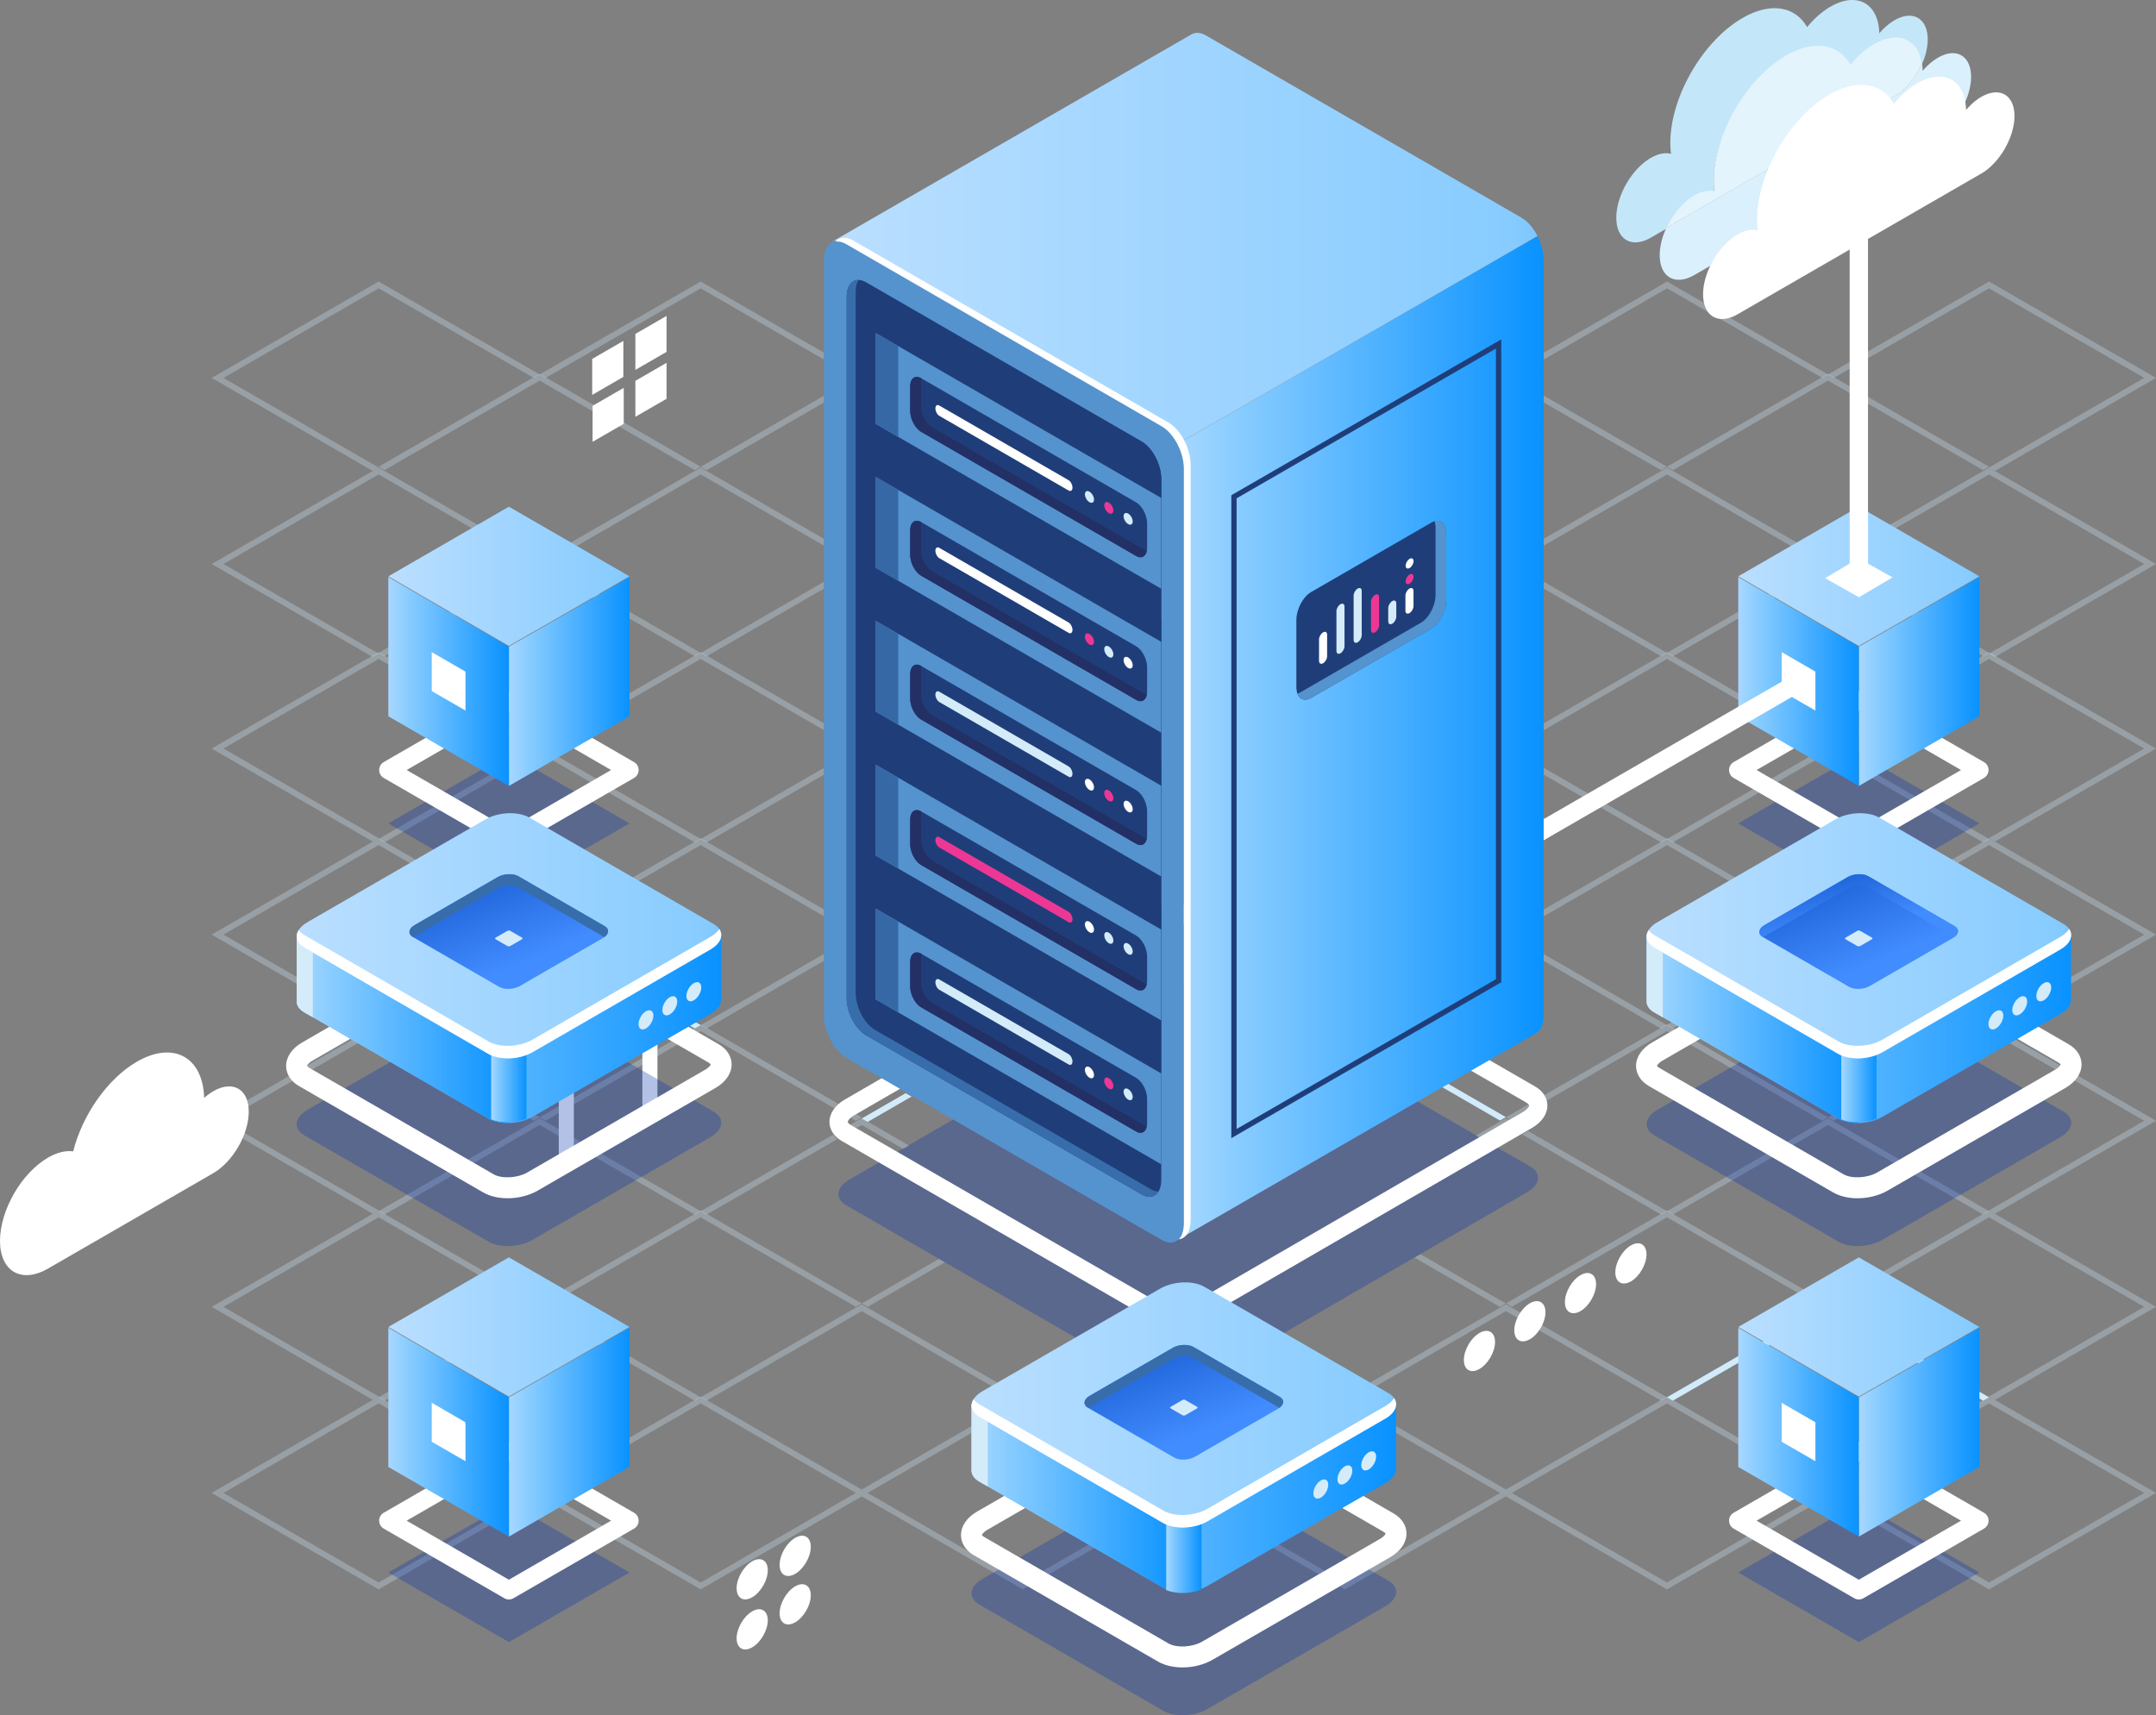 <svg width="465" height="370" fill="none" xmlns="http://www.w3.org/2000/svg"><rect width="100%" height="100%" fill="#808080" stroke="none"/><path opacity=".3" d="m430.265 101.584-1.14-.658-.136-.079-22.449-12.965 22.449 12.965 33.461-19.325-33.461-19.326-33.461 19.325-1.274-.737 34.735-20.06.318.184L465 81.522l-34.735 20.062Zm-2.55 0-11.012-6.36 11.012 6.36Z" fill="#D1EBFA"/><path opacity=".3" d="m360.824 101.584 16.73-9.663-16.729 9.663h-.001Zm-2.55 0-18.81-10.865 18.811 10.865h-.001Zm1.276-.737-16.731-9.663 16.731 9.663 20.29-11.72-20.29 11.72Zm33.459-19.325L359.55 62.196l-26.586 15.356v-1.473l26.586-15.355 34.735 20.06-1.276.738Z" fill="#D1EBFA"/><path opacity=".3" d="m395.53 121.489 23.109-13.347-23.107 13.347h-.002Zm-1.273-.737-33.463-19.325-1.18-.683-.094-.054 20.291-11.72 13.169-7.606 1.276-.737 1.274.737 11.012 6.361 22.449 12.966-1.274.737-11.013-6.36L394.256 82.1l-16.731 9.662-16.731 9.664 33.463 19.325 12.03-6.948-12.03 6.948Zm36.009-19.324-.956-.553-.183-.106 1.139.659Z" fill="#D1EBFA"/><path opacity=".3" d="m430.266 141.728-1.275-.736-33.464-19.325-1.131-.654-.142-.083 12.031-6.948 21.429-12.376 1.274-.737.136.078.183.106.957.553L465 121.668l-34.734 20.06Zm-34.739-20.061 33.464 19.325 33.459-19.324-33.462-19.327-10.351 5.979-23.11 13.347Z" fill="#D1EBFA"/><path d="M301.308 68.544h-.001l1.276-.736-1.275.736Z" fill="#D1EBFA"/><path opacity=".3" d="m332.964 117.533 9.855-5.691-9.855 5.691Zm0-1.472 5.02-2.899-5.02 2.899Zm27.86-14.619-.957-.552-.224-.13 1.181.682Zm-2.549 0-18.811-10.865-6.5-3.754V85.35l9.855 5.692 16.731 9.663-1.276.737M360.825 141.729l14.649-8.46-14.648 8.462-.001-.002Zm-1.274-.735-26.587-15.356 26.587 15.356 21.997-12.706-21.997 12.706Zm36.008-19.326-.956-.553-.175-.101 1.131.654Zm-2.548 0-33.461-19.327-16.731 9.664-9.855 5.692v-1.473l5.02-2.899 20.29-11.72 1.276-.736.093.054.224.13.957.552 33.462 19.326-1.275.736" fill="#D1EBFA"/><path opacity=".3" d="m395.531 161.633 9.622-5.557-9.622 5.557Zm-1.275-.736-33.462-19.325v-.001l-1.116-.645-.158-.091 21.998-12.706 11.462-6.621 1.276-.736.141.083.175.102.957.552 33.462 19.326-1.275.736-33.46-19.326-18.812 10.866-14.65 8.46 33.463 19.326 16.729-9.663-16.729 9.663" fill="#D1EBFA"/><path opacity=".3" d="m430.265 181.537-1.074-.621-.202-.116-33.461-19.325-1.116-.645-.158-.091 16.73-9.664 16.73-9.663 1.275-.736 1.276.736L465 161.476l-34.735 20.061Zm-34.737-20.062 33.461 19.325 33.461-19.324-33.461-19.327-23.839 13.768-9.622 5.558Z" fill="#D1EBFA"/><path d="M266.575 88.785h-.001l1.275-.736-1.274.736Z" fill="#D1EBFA"/><path opacity=".3" d="m332.964 157.68 4.589-2.651-4.589 2.651Zm0-1.473v-.001l10.663-6.159-10.663 6.16Zm27.861-14.62-.957-.552-.16-.094 1.117.645v.001Zm-2.548-.001-25.313-14.618v-1.473l26.587 15.355-1.276.736" fill="#D1EBFA"/><path opacity=".3" d="m360.826 181.537 16.731-9.662-16.73 9.662h-.001Zm-1.274-.736v-.001l-26.588-15.355 26.588 15.355 18.812-10.864-18.812 10.865Zm36.009-19.326-.956-.552-.16-.093 1.116.645Zm-2.549 0-33.461-19.326-21.998 12.706-4.589 2.65v-1.472l10.663-6.16 14.648-8.461 1.276-.736.157.091.16.093.957.553 33.461 19.326-1.274.736Z" fill="#D1EBFA"/><path opacity=".3" d="m395.531 201.778 20.291-11.72-20.291 11.72Zm-1.276-.736-33.461-19.326-1.073-.621-.201-.115 18.812-10.866 14.648-8.461 1.275-.736.158.091.16.094.957.551 33.461 19.327-1.274.736-33.462-19.326-16.73 9.663-16.731 9.663 33.463 19.325 16.729-9.662-16.729 9.662-.002.001Zm36.011-19.326-.956-.552-.118-.069 1.074.621Z" fill="#D1EBFA"/><path opacity=".3" d="m430.265 221.683-1.111-.641-.165-.096-33.461-19.325-1.06-.613-.214-.124 16.73-9.662 16.73-9.664 1.274-.737.202.116.117.07.957.551L465 201.621l-34.735 20.062Zm-34.737-20.062 33.461 19.325 33.461-19.325-33.462-19.326-13.169 7.606-20.291 11.72ZM152.394 101.583l21.429-12.376-21.429 12.376Zm-1.275-.737-33.461-19.325-1.159-.67-.115-.067 34.735-20.06.318.184 26.273 15.174v1.472l-26.591-15.358-33.461 19.325 33.462 19.325 10.351-5.978-10.351 5.978" fill="#D1EBFA"/><path opacity=".3" d="m177.708 117.54-4.142-2.392 4.142 2.391v.001Zm0-1.472-14.304-8.264 14.304 8.262v.002Zm-25.316-14.623-1.274-.737 10.351-5.979 16.239-9.379v1.473l-3.887 2.245-21.429 12.377ZM332.964 197.825l14.557-8.407-14.557 8.407Zm0-1.473 6.704-3.871-6.704 3.871Zm27.862-14.62-.956-.551-.118-.069 1.074.62Zm-2.548 0-25.314-14.619v-1.473l26.588 15.357-1.275.735" fill="#D1EBFA"/><path opacity=".3" d="m360.827 221.683 18.636-10.763-18.635 10.763h-.001Zm-2.549 0-16.731-9.663 16.732 9.663h-.001Zm1.275-.737-11.012-6.361 11.012 6.361 11.462-6.62-11.462 6.62Zm36.009-19.325-.956-.553-.104-.06 1.06.613Zm-2.549 0-33.461-19.326-12.031 6.948-14.557 8.407v-1.472l6.704-3.872 18.609-10.748 1.275-.737v.001l.2.115.118.07.956.551 33.461 19.327-1.274.736Z" fill="#D1EBFA"/><path opacity=".3" d="m395.531 241.924 14.649-8.461-14.649 8.461Zm-1.274-.737-33.463-19.325-1.189-.688-.085-.049 11.462-6.62 21.998-12.706 1.276-.737.214.125.103.06.957.552 33.461 19.326-1.274.737-33.461-19.326-14.826 8.563-18.636 10.763 33.463 19.325 16.729-9.663-16.729 9.663Zm36.009-19.325-.956-.553-.155-.089 1.111.642Z" fill="#D1EBFA"/><path opacity=".3" d="m430.265 261.828-1.16-.67-.116-.067-33.461-19.325-1.159-.67-.115-.067 16.73-9.664 16.73-9.662 1.274-.737.165.096.154.088.957.553L465 241.766l-34.735 20.062Zm-34.737-20.062 33.461 19.325 33.461-19.325-33.462-19.327-18.81 10.865-14.65 8.462ZM82.936 101.584l16.73-9.663-16.729 9.663h-.001Zm-2.549 0L45.652 81.522l36.01-20.799.318.185 34.418 19.877-1.275.737-33.461-19.326L48.2 81.522l33.46 19.325 16.731-9.662-16.73 9.662-1.275.737Zm37.284-20.062-.956-.553-.203-.117 1.159.67Z" fill="#D1EBFA"/><path opacity=".3" d="m117.66 121.489 16.731-9.663-16.731 9.663Zm-1.274-.737-34.418-19.878-.318-.184 16.73-9.662 16.73-9.664 1.275-.737.115.067.203.117.956.553 33.461 19.326-1.274.737-33.461-19.326-16.73 9.662-16.73 9.664 33.461 19.325 16.73-9.663-16.73 9.663ZM152.394 141.731v-.002l21.376-12.345-21.376 12.347Zm-1.275-.737-33.461-19.326-1.159-.67-.115-.067 16.729-9.663 16.731-9.663 1.275-.736 1.274.736 11.012 6.36 14.304 8.263v1.472l-4.141-2.392-22.449-12.967-16.731 9.664-16.73 9.663 33.461 19.326 18.611-10.748-18.61 10.748" fill="#D1EBFA"/><path opacity=".3" d="m177.708 157.684-9.859-5.695 9.859 5.695Zm0-1.473-2.866-1.655 2.866 1.655Zm-25.315-14.622-1.275-.736 18.611-10.748 7.979-4.61v1.473l-3.939 2.275-21.376 12.346ZM324.778 241.204l-12.469-7.2 12.469 7.2 4.843-2.797-4.842 2.797h-.001Zm8.782-3.599 4.577-2.643-4.577 2.643Zm-.509-1.178h-.001l14.836-8.569-14.835 8.569Zm27.736-14.547-.957-.553-.232-.135 1.189.688Zm-2.548 0-16.732-9.664-8.583-4.958v-1.473l15.577 8.997 11.012 6.361-1.276.737" fill="#D1EBFA"/><path opacity=".3" d="m360.797 261.828 16.731-9.662-16.73 9.662h-.001Zm-2.549 0-20.872-12.056 20.873 12.056h-.001Zm1.275-.737-11.012-6.361 11.012 6.361 20.291-11.719-20.291 11.719Zm36.009-19.325-.957-.553-.202-.117 1.159.67Zm-2.549 0-33.461-19.327-21.376 12.346-4.577 2.643a4.361 4.361 0 0 0-.509-1.178l14.835-8.568 10.351-5.979 1.276-.737.085.05.232.134.957.553 33.462 19.326-1.275.737Zm-67.37-.261-.826-.477 4.843-2.797c.083.101.123.188.123.254 0 .251-.359.833-1.348 1.404l-2.792 1.616Z" fill="#D1EBFA"/><path opacity=".3" d="m395.531 282.068 14.825-8.562-14.825 8.563v-.001Zm-1.275-.736-33.462-19.325-1.19-.688-.084-.049 20.291-11.719 13.169-7.607 1.276-.737.115.067.201.118.958.552 33.461 19.326-1.275.736-33.46-19.326-16.731 9.665-16.731 9.662 33.463 19.325 22.065-12.744-22.065 12.744h-.001Zm36.01-19.325-.956-.553-.204-.117 1.16.67Z" fill="#D1EBFA"/><path opacity=".3" d="m430.265 301.972-1.025-.592-.251-.144-33.461-19.325v-.002l-1.099-.634-.175-.101 22.066-12.745 11.394-6.582 1.274-.736.115.067.204.117.957.553L465 281.909l-34.735 20.063Zm-34.737-20.063 33.461 19.327 33.461-19.327-33.462-19.325-18.634 10.763-14.826 8.562ZM82.936 141.729l18.812-10.864-18.81 10.866-.002-.002Zm-2.548 0L45.65 121.668l34.735-20.063 1.275-.736.317.184 34.419 19.878-1.275.737-33.461-19.327-33.46 19.327 33.46 19.326 22.068-12.745-22.067 12.745-1.274.735Zm37.283-20.061-.956-.553-.203-.117 1.159.67Z" fill="#D1EBFA"/><path opacity=".3" d="m117.66 161.633 11.395-6.581-11.395 6.581Zm-1.274-.736-34.418-19.878-.318-.184 22.067-12.745 11.393-6.581 1.275-.737.115.067.203.118.956.552 33.461 19.326-1.274.736-33.461-19.326-14.649 8.461-18.812 10.865 33.462 19.326 14.65-8.461-14.65 8.461Z" fill="#D1EBFA"/><path opacity=".3" d="m152.394 181.537 12.031-6.948-12.031 6.948Zm-1.275-.736-33.461-19.325v-.001l-1.117-.645-.157-.091 14.649-8.461 18.811-10.866 1.274-.736 1.275.736v.001l22.449 12.966 2.866 1.656v1.473l-9.859-5.696-16.731-9.663-22.066 12.745-11.394 6.581 33.462 19.326 18.439-10.65-18.439 10.65M177.706 196.353l-25.314-14.621-1.074-.619-.2-.116 18.438-10.651 8.15-4.706v1.473l-13.283 7.671-12.031 6.948 25.314 14.621Z" fill="#D1EBFA"/><path d="m323.514 241.723-12.47-7.202 1.276-.735 12.468 7.2-1.274.737Z" fill="#D1EBFA"/><path opacity=".3" d="m326.062 282.068 16.73-9.662-16.73 9.663v-.001Zm-1.275-.736-18.421-10.639 18.421 10.639 13.719-7.923-13.719 7.923Zm36.009-19.324-.956-.553-.234-.134 1.19.687Zm-2.548 0-20.873-12.056-9.085-5.248 1.274-.738 18.946 10.944 11.012 6.361-1.275.736.001.001Zm-39.193-16.525-.835-.483 5.292-3.056 1.274-.737.826.478-6.557 3.798Z" fill="#D1EBFA"/><path opacity=".3" d="m360.798 301.971 18.439-10.649-18.439 10.649Zm-1.275-.736-33.462-19.326.001-.001-1.16-.669-.115-.067 13.719-7.923 19.74-11.401v-.001l1.276-.736.084.05.233.134.957.553 33.461 19.326-1.274.735-33.461-19.325-16.731 9.662-16.729 9.662 33.461 19.327 12.084-6.979-12.084 6.979Zm36.009-19.324-.956-.553-.143-.083 1.099.634" fill="#D1EBFA"/><path d="m395.53 322.213 13.17-7.605-13.17 7.605Zm-2.549 0-11.012-6.361 11.012 6.361Zm1.276-.736-22.45-12.967 22.45 12.966 16.729-9.662-16.729 9.663Zm36.009-19.326-.956-.552-.068-.04 1.024.592Zm-2.549 0-33.461-19.326-15.022 8.675-18.44 10.65-1.274-.736 12.084-6.98 21.376-12.346 1.276-.736.174.102.143.083.957.552 33.461 19.326-1.274.736Z" fill="#D1EBFA"/><path opacity=".3" d="m428.989 342.854-.317-.185-34.418-19.878 1.273-.737-1.273-.735 16.729-9.664 16.731-9.663 1.274-.736.251.144.068.04.957.552L465 322.054l-36.011 20.8Zm-33.462-20.8 33.462 19.326 33.461-19.326-33.462-19.325-20.29 11.72-13.171 7.605ZM82.936 181.537l16.73-9.662-16.729 9.662h-.001Zm-2.55 0-34.735-20.064 34.735-20.061 1.275-.736.317.184 34.419 19.879-1.275.736-33.461-19.326-33.46 19.324 33.46 19.328 16.731-9.663-16.73 9.663-1.276.736Zm37.285-20.061-.956-.553-.16-.093 1.116.645" fill="#D1EBFA"/><path opacity=".3" d="m117.66 201.778 16.731-9.663-16.731 9.663Zm-1.275-.736-34.417-19.878-.318-.184 16.73-9.664 16.73-9.663 1.275-.736.158.091.16.094.956.552 33.461 19.326-1.274.736-33.461-19.326-16.73 9.663-16.73 9.663 33.461 19.325 16.73-9.662-16.73 9.663v-.001l-.001.001Zm36.011-19.326-.957-.552-.117-.068 1.074.62Z" fill="#D1EBFA"/><path opacity=".3" d="m152.394 221.682 21.998-12.706-21.998 12.706Zm-1.274-.737h-.001l-33.461-19.325-1.076-.622-.198-.114 16.729-9.664 16.731-9.663 1.275-.736.2.116.118.068.956.552 25.314 14.621v1.472l-26.588-15.356-16.731 9.662-16.73 9.664 33.461 19.325 14.825-8.562-14.824 8.562ZM187.128 241.941l9.481-5.476-9.481 5.476Zm-1.275-.737-1.198-.692 1.198.692 9.481-5.475h.001l-9.482 5.475Zm-5.002-2.888-28.459-16.437-1.16-.671-.114-.066 14.824-8.563 11.762-6.794v1.473l-3.315 1.915-21.997 12.706 28.461 16.437h-.002Z" fill="#D1EBFA"/><path d="m187.127 242.022-1.276-.737 9.483-5.475 1.274.735-9.481 5.477Z" fill="#D1EBFA"/><path opacity=".3" d="m291.326 301.995 16.731-9.662-16.731 9.662Zm-1.275-.736-18.377-10.614 18.377 10.614 16.73-9.663-16.729 9.663h-.001Zm36.009-19.325-.955-.553-.204-.117 1.16.669-.001.001Zm-2.548-.001-18.421-10.639 1.273-.737 18.422 10.64-1.274.736ZM324.788 322.95v-.001.001Zm1.275-.737 16.73-9.662-16.73 9.662Zm-1.275-.736-33.461-19.326-1.16-.669-.114-.067 16.729-9.663 16.731-9.664 1.274-.736.115.067.204.118.955.552 33.462 19.326-1.275.736-33.461-19.326-16.73 9.663-16.73 9.663 33.461 19.326 20.292-11.72-20.292 11.72Z" fill="#D1EBFA"/><path opacity=".3" d="m359.523 342.854-.319-.185-34.417-19.878v-.001l1.275-.736-1.275-.735 20.291-11.72 13.168-7.607 1.276-.736 1.275.736 11.011 6.361 22.45 12.967 1.273.736-1.273.737h-.001l-34.734 20.061Zm-33.461-20.8 33.461 19.326 33.46-19.324-11.012-6.361-22.449-12.966-16.731 9.663-16.729 9.662ZM82.936 221.682l23.838-13.768-23.837 13.768h-.001Zm-2.55 0-34.735-20.064 34.734-20.061 1.276-.736.317.184 34.418 19.879-1.274.736-33.461-19.326-33.46 19.324 33.46 19.327 11.395-6.581-11.394 6.581-1.276.737Zm37.285-20.062-.956-.552-.12-.07 1.076.622Z" fill="#D1EBFA"/><path d="m117.66 241.924 16.731-9.663-16.731 9.663Zm-1.274-.737-34.418-19.878-.318-.184 11.394-6.581 22.066-12.745 1.275-.737v.001l.198.114.12.071.956.551 33.461 19.326-1.274.737-33.461-19.326-9.623 5.557-23.838 13.769 33.462 19.325 13.169-7.605-13.169 7.605Zm36.01-19.325-.957-.553-.204-.117 1.161.67Z" fill="#D1EBFA"/><path opacity=".3" d="m152.394 261.828 16.731-9.663-16.731 9.663Zm-1.275-.737-33.461-19.325-1.159-.67-.115-.067 13.169-7.606 20.291-11.72 1.274-.737h.001l.114.067.204.117.956.553 28.46 16.438a6.756 6.756 0 0 0-.905.949l-28.83-16.65-16.73 9.662-16.73 9.664 33.461 19.325 13.169-7.605-13.168 7.605h-.001Zm33.461-19.325-1.125-.65c.19-.162.427-.331.72-.501l.481-.278 1.198.692-1.274.737ZM187.128 282.068l11.462-6.62-11.462 6.621v-.001Zm-2.551 0-14.824-8.562 14.826 8.562h-.002Zm1.276-.736-22.066-12.744 22.066 12.744 16.646-9.615-16.646 9.615Zm-33.46-19.325-1.275-.737 13.169-7.606 15.442-8.919c.251.341.554.66.905.95l-11.511 6.648-16.73 9.664Zm42.481-14.116-9.021-5.211-1.353.782-1.012-.585a2.547 2.547 0 0 1-.248-.16l1.339-.773 1.274-.737 1.275.737 9.019 5.21-1.273.737Z" fill="#D1EBFA"/><path opacity=".3" d="m221.863 301.982 15.02-8.675-15.02 8.675Zm-1.275-.735-33.462-19.326.001-.001-1.134-.654-.142-.082 16.647-9.615 1.274.737-5.183 2.994-11.462 6.62 33.461 19.327 16.646-9.614-16.646 9.614Z" fill="#D1EBFA"/><path d="M255.321 322.948v-.001.001Zm1.275-.737 18.811-10.864-18.811 10.864Zm-2.55 0-22.449-12.966 22.449 12.966Zm1.275-.736-12.589-7.271 12.589 7.271 16.73-9.663-16.73 9.663Zm36.01-19.326-.957-.552-.203-.117 1.16.669Zm-2.55 0-18.375-10.614 1.273-.737 18.376 10.615-1.274.736Zm-66.921-.002-1.275-.735 16.647-9.614 1.274.736-1.626.938-15.021 8.675" fill="#D1EBFA"/><path opacity=".3" d="m290.054 342.854-.318-.185-34.417-19.878v-.001l1.274-.736-1.274-.735 16.729-9.664 16.731-9.663 1.274-.736h.001l.114.067.204.117.956.552 33.461 19.327 1.276.735-1.276.736v.001l-34.735 20.063Zm-33.461-20.8 33.461 19.326 33.461-19.326-33.462-19.325-14.648 8.461-18.812 10.864ZM82.937 261.827l12.084-6.978-12.084 6.978Zm-2.55-.001-34.736-20.061 34.734-20.062 1.276-.737.317.184 34.419 19.879-1.275.737-33.461-19.326-33.46 19.325 33.46 19.325 21.376-12.345-21.375 12.345-1.275.736Zm37.284-20.06-.956-.553-.203-.117 1.159.67ZM117.66 282.068l11.463-6.62-11.463 6.621v-.001Zm-2.549 0-16.73-9.663 16.73 9.663Zm1.275-.736-16.73-9.663 16.73 9.663 21.998-12.705-21.998 12.705Zm33.46-19.325-33.461-19.327-21.376 12.348-12.085 6.978-1.274-.737 21.375-12.345 12.085-6.98 1.275-.737.115.067.203.118.956.552 33.461 19.326-1.274.736" fill="#D1EBFA"/><path opacity=".3" d="m152.394 301.972 16.73-9.662-16.73 9.662Zm-1.275-.736-33.461-19.325v-.002l-1.14-.657-.134-.078 21.997-12.706 11.463-6.621 1.274-.736 1.275.737 11.394 6.581 22.066 12.745-1.274.735-14.826-8.562-18.635-10.763-21.998 12.705-11.462 6.62 33.461 19.327 16.73-9.663-16.729 9.663h-.001Zm36.008-19.325-.955-.553-.178-.103 1.134.654M184.579 322.213l-13.17-7.605 13.17 7.605Zm2.549 0 13.169-7.605-13.169 7.605Zm-1.275-.736-16.73-9.663 16.73 9.662 16.73-9.662-16.73 9.663Zm33.461-19.326-33.462-19.326-16.73 9.663-16.729 9.663-1.275-.736 16.73-9.664 16.728-9.663h.001l1.275-.736.141.082.177.103.956.552 33.462 19.326-1.275.736" fill="#D1EBFA"/><path opacity=".3" d="m220.588 342.854-.318-.184-34.419-19.879 1.276-.737-1.276-.735 16.731-9.664 16.729-9.663 1.276-.736 1.275.736 20.872 12.056 12.589 7.272 1.274.736-1.274.735-.001.002-34.734 20.061Zm-33.461-20.8 33.461 19.326 33.46-19.324-22.449-12.966-11.012-6.361-20.291 11.72-13.169 7.605ZM82.936 301.972l23.108-13.346-23.107 13.346h-.001Zm-2.548 0L45.65 281.909l34.735-20.062 1.275-.736 1.275.737 16.73 9.663 16.73 9.664-1.274.736-16.73-9.664-16.731-9.663-33.46 19.325 33.46 19.327 12.031-6.948-12.03 6.948-1.274.736Zm37.283-20.06-.956-.553-.183-.106 1.139.658" fill="#D1EBFA"/><path opacity=".3" d="M116.386 322.949h-.001.001Zm1.274-.737 21.431-12.376-21.431 12.376Zm-1.274-.736-34.418-19.878-.318-.184 12.03-6.948 21.43-12.378 1.275-.736.135.079.183.106.956.552 33.461 19.326-1.274.736-33.461-19.326-10.352 5.979-23.109 13.346 33.462 19.326 10.352-5.978-10.352 5.978Z" fill="#D1EBFA"/><path opacity=".3" d="m151.118 342.854-34.734-20.064 1.274-.737-1.274-.735 10.351-5.979 23.109-13.347 1.274-.736 1.275.736 16.731 9.663 16.729 9.664 1.275.735-1.275.737-34.735 20.063Zm-33.46-20.801 33.46 19.327 33.461-19.326-13.169-7.605-20.292-11.72-12.03 6.948-21.43 12.376Z" fill="#D1EBFA"/><path opacity=".3" d="m81.662 342.854-.318-.185-35.693-20.615 34.735-20.062 1.275-.736.317.184 34.419 19.879 1.274.735-1.274.737h-.001l-34.734 20.063Zm-.001-40.125L48.2 322.054l33.46 19.326 33.461-19.326-33.461-19.325Z" fill="#D1EBFA"/><path d="M45.998 235.395c-.68.393-1.336.884-1.962 1.439-.272-8.834-6.651-12.348-14.5-7.814-6.393 3.692-11.81 11.597-13.75 19.346-1.58-.213-3.433.198-5.424 1.348C4.639 253.02 0 261.058 0 267.667c0 6.611 4.639 9.289 10.362 5.985l35.636-20.582c4.226-2.441 7.65-8.375 7.65-13.256 0-4.88-3.424-6.859-7.65-4.419ZM322.443 289.486c0 2.145-1.503 4.75-3.36 5.823-1.855 1.072-3.359.203-3.359-1.941 0-2.143 1.504-4.75 3.359-5.821 1.857-1.072 3.36-.204 3.36 1.939ZM333.319 283.077c0 2.144-1.503 4.75-3.36 5.822-1.856 1.072-3.36.203-3.36-1.941 0-2.143 1.504-4.75 3.36-5.821 1.857-1.072 3.36-.204 3.36 1.94ZM344.236 277.005c0 2.144-1.503 4.75-3.36 5.822-1.855 1.072-3.36.202-3.36-1.94 0-2.145 1.505-4.75 3.36-5.822 1.857-1.072 3.36-.204 3.36 1.94ZM355.112 270.596c0 2.143-1.505 4.75-3.36 5.821-1.856 1.072-3.36.203-3.36-1.94 0-2.145 1.504-4.75 3.36-5.822 1.855-1.072 3.36-.203 3.36 1.941ZM165.593 349.535c0 2.144-1.504 4.751-3.359 5.823-1.856 1.071-3.36.202-3.36-1.941 0-2.143 1.504-4.75 3.36-5.822 1.855-1.071 3.359-.203 3.359 1.94ZM174.867 344.139c0 2.143-1.504 4.75-3.36 5.821-1.857 1.072-3.36.203-3.36-1.94 0-2.145 1.503-4.75 3.36-5.822 1.856-1.072 3.36-.203 3.36 1.941ZM165.593 338.739c0 2.143-1.504 4.75-3.359 5.823-1.856 1.071-3.36.203-3.36-1.941 0-2.143 1.504-4.75 3.36-5.821 1.855-1.072 3.359-.204 3.359 1.939ZM174.867 333.681c0 2.143-1.504 4.75-3.36 5.821-1.857 1.072-3.36.203-3.36-1.94 0-2.144 1.503-4.75 3.36-5.822 1.856-1.072 3.36-.204 3.36 1.941ZM134.443 81.305l-6.72 3.88v-7.761l6.72-3.881v7.762ZM143.759 75.908l-6.721 3.88v-7.762l6.721-3.88v7.762ZM134.527 91.426l-6.72 3.88v-7.762l6.72-3.88v7.762ZM143.759 86.028l-6.721 3.88v-7.76l6.721-3.882v7.762Z" fill="#fff"/><path d="M352.723 52.282c-2.442 0-4.12-1.949-4.12-5.32 0-4.75 3.334-10.525 7.447-12.9 1.19-.688 2.312-1.01 3.309-1.01.367 0 .719.044 1.049.13a18.553 18.553 0 0 1-.157-2.322c0-9.928 6.969-22 15.564-26.966 2.492-1.439 4.843-2.12 6.929-2.12 3.03 0 5.495 1.439 7.003 4.074 1.501-1.817 3.222-3.353 5.054-4.41C396.49.461 398.084 0 399.498 0c3.373 0 5.711 2.632 5.819 7.195.983-1.157 2.099-2.138 3.283-2.822 1.15-.663 2.235-.978 3.198-.978 2.349 0 3.962 1.873 3.962 5.113 0 1.71-.45 3.56-1.221 5.323-.566-3.56-2.725-5.576-5.677-5.576-1.413 0-3.008.462-4.696 1.437-1.832 1.058-3.555 2.595-5.055 4.412-1.508-2.636-3.974-4.074-7.003-4.074-2.086 0-4.438.68-6.93 2.12-8.594 4.964-15.562 17.037-15.562 26.965 0 .82.065 1.584.157 2.322a4.162 4.162 0 0 0-1.051-.13c-.996 0-2.118.32-3.308 1.008-2.474 1.43-4.668 4.092-6.021 7.019l-3.343 1.93c-1.196.69-2.325 1.017-3.327 1.017Z" fill="#C4E6F9"/><path d="M362.081 60.357c-2.443 0-4.12-1.949-4.12-5.319 0-1.892.528-3.946 1.425-5.884l49.207-28.423c2.474-1.427 4.654-4.135 5.939-7.08.081.509.13 1.049.143 1.619.984-1.156 2.098-2.137 3.283-2.821 1.15-.665 2.235-.98 3.197-.98 2.35 0 3.962 1.874 3.962 5.114 0 4.568-3.205 10.12-7.159 12.404L365.407 59.34c-1.195.69-2.324 1.017-3.326 1.017Z" fill="#DAF0FC"/><path d="M359.394 49.175c1.353-2.927 3.547-5.588 6.021-7.018 1.19-.688 2.312-1.01 3.308-1.01.368 0 .719.045 1.051.131a18.553 18.553 0 0 1-.157-2.321c0-9.929 6.968-22.002 15.562-26.966 2.493-1.44 4.844-2.12 6.93-2.12 3.029 0 5.495 1.438 7.003 4.074 1.5-1.817 3.223-3.353 5.055-4.412 1.688-.975 3.283-1.437 4.696-1.437 2.952 0 5.111 2.017 5.677 5.576-1.285 2.945-3.465 5.653-5.939 7.08l-49.207 28.423Z" fill="#E3F4FD"/><path d="M427.316 20.903c-1.186.685-2.299 1.665-3.283 2.822-.154-6.473-4.798-9.06-10.517-5.758-1.832 1.058-3.555 2.595-5.054 4.412-2.548-4.452-7.821-5.484-13.933-1.954-8.596 4.964-15.562 17.038-15.562 26.966 0 .82.063 1.583.154 2.321-1.224-.319-2.728-.062-4.358.879-4.111 2.376-7.445 8.152-7.445 12.902 0 4.752 3.334 6.677 7.445 4.303l52.553-30.354c3.952-2.284 7.158-7.836 7.158-12.404 0-4.567-3.206-6.417-7.158-4.135ZM140.17 240.72h.011-.011Zm-16.405-9.474v17.072l14.779-8.536v-17.074l-14.779 8.538Zm-1.625 21.513a1.627 1.627 0 0 1-1.626-1.626v-20.827c0-.581.31-1.118.813-1.408l18.03-10.413a1.626 1.626 0 0 1 2.438 1.407v20.828c0 .582-.31 1.118-.813 1.409l-18.03 10.413a1.623 1.623 0 0 1-.812.217Z" fill="#fff"/><path opacity=".3" d="m109.761 354.233-26.004-15.019 26.002-15.018 26.004 15.019-26.002 15.018Z" fill="#0030AD"/><path d="m87.708 328.035 22.049 12.735 22.048-12.735-22.049-12.734-22.048 12.734Zm22.049 16.997c-.342 0-.682-.089-.987-.265l-26.004-15.019a1.98 1.98 0 0 1-.99-1.713c0-.706.379-1.359.99-1.713l26.002-15.018a1.976 1.976 0 0 1 1.976 0l26.003 15.018a1.977 1.977 0 0 1 0 3.426l-26.002 15.019a1.976 1.976 0 0 1-.988.265Z" fill="#fff"/><path fill-rule="evenodd" clip-rule="evenodd" d="m135.768 316.448-26.002 15.018v-30.035l26.002-15.018v30.035Z" fill="url('#paint0_linear_4_396')"/><path fill-rule="evenodd" clip-rule="evenodd" d="M109.759 301.267 83.757 286.25l26.001-15.018 26.003 15.018-26.002 15.017Z" fill="url('#paint1_linear_4_396')"/><path fill-rule="evenodd" clip-rule="evenodd" d="m109.759 331.466-26.002-15.018v-30.035l26.002 15.018v30.035Z" fill="url('#paint2_linear_4_396')"/><path d="m100.387 315.206-7.272-4.199v-8.402l7.272 4.201v8.4Z" fill="#fff"/><path opacity=".3" d="m400.908 192.641-26.002-15.019 26-15.018 26.004 15.018-26.002 15.019Z" fill="#0030AD"/><path d="m378.856 166.105 22.048 12.735 22.049-12.735-22.051-12.733-22.046 12.733Zm22.048 16.996c-.34 0-.682-.088-.988-.266l-26.003-15.016a1.978 1.978 0 0 1 0-3.426l26.003-15.018a1.976 1.976 0 0 1 1.976 0l26.003 15.018a1.979 1.979 0 0 1 0 3.426l-26.002 15.016a1.966 1.966 0 0 1-.989.266Z" fill="#fff"/><path fill-rule="evenodd" clip-rule="evenodd" d="m426.916 154.519-26.002 15.019v-30.036l26.002-15.019v30.036Z" fill="url('#paint3_linear_4_396')"/><path fill-rule="evenodd" clip-rule="evenodd" d="m400.907 139.339-26.001-15.019 25.999-15.018 26.004 15.019-26.002 15.018Z" fill="url('#paint4_linear_4_396')"/><path fill-rule="evenodd" clip-rule="evenodd" d="m400.907 169.538-26.001-15.019v-30.036l26.001 15.019v30.036Z" fill="url('#paint5_linear_4_396')"/><path d="m391.537 153.277-7.273-4.2v-8.401l7.273 4.2v8.401ZM393.622 124.722l7.221-4.287 7.322 4.113-7.221 4.287-7.322-4.113Z" fill="#fff"/><path opacity=".3" d="m400.908 354.233-26.002-15.019 26-15.018 26.004 15.019-26.002 15.018Z" fill="#0030AD"/><path d="m378.855 328.035 22.049 12.735 22.05-12.735-22.052-12.734-22.047 12.734Zm22.049 16.997c-.34 0-.682-.089-.988-.265l-26.003-15.019a1.98 1.98 0 0 1 0-3.426l26.003-15.018a1.976 1.976 0 0 1 1.976 0l26.003 15.018a1.976 1.976 0 0 1 0 3.426l-26.002 15.019a1.985 1.985 0 0 1-.989.265Z" fill="#fff"/><path fill-rule="evenodd" clip-rule="evenodd" d="m426.916 316.448-26.002 15.018v-30.035l26.002-15.018v30.035Z" fill="url('#paint6_linear_4_396')"/><path fill-rule="evenodd" clip-rule="evenodd" d="m400.907 301.267-26.001-15.017 25.999-15.018 26.003 15.018-26.001 15.017Z" fill="url('#paint7_linear_4_396')"/><path fill-rule="evenodd" clip-rule="evenodd" d="m400.907 331.466-26.001-15.018v-30.035l26.001 15.018v30.035Z" fill="url('#paint8_linear_4_396')"/><path d="m391.537 315.206-7.273-4.199v-8.402l7.273 4.201v8.4Z" fill="#fff"/><path opacity=".3" d="m109.761 192.641-26.004-15.019 26.002-15.018 26.004 15.018-26.002 15.019Z" fill="#0030AD"/><path d="m87.709 166.105 22.048 12.735 22.047-12.735-22.048-12.733-22.047 12.733Zm22.048 16.996c-.342 0-.682-.088-.987-.266l-26.004-15.016a1.98 1.98 0 0 1 0-3.426l26.002-15.018a1.976 1.976 0 0 1 1.976 0l26.003 15.018a1.978 1.978 0 0 1 0 3.426l-26.002 15.016a1.957 1.957 0 0 1-.988.266Z" fill="#fff"/><path fill-rule="evenodd" clip-rule="evenodd" d="m135.768 154.519-26.002 15.019v-30.036l26.002-15.019v30.036Z" fill="url('#paint9_linear_4_396')"/><path fill-rule="evenodd" clip-rule="evenodd" d="M109.759 139.339 83.757 124.32l26.001-15.018 26.003 15.019-26.002 15.018Z" fill="url('#paint10_linear_4_396')"/><path fill-rule="evenodd" clip-rule="evenodd" d="m109.759 169.538-26.002-15.019v-30.036l26.002 15.019v30.036Z" fill="url('#paint11_linear_4_396')"/><path d="m100.387 153.277-7.272-4.2v-8.401l7.272 4.2v8.401ZM312.893 192.839l-1.975-3.426 75.617-43.677 1.976 3.426-75.618 43.677Z" fill="#fff"/><path opacity=".3" d="m249.173 298.497-66.689-38.517c-2.443-1.412-2.136-3.877.685-5.506l70.682-40.93c2.822-1.63 7.09-1.808 9.534-.396l66.688 38.516c2.444 1.413 2.136 3.877-.685 5.508L258.707 298.1c-2.823 1.631-7.091 1.808-9.534.397Z" fill="#0030AD"/><path d="M250.198 281.211c1.831 1.057 5.363.872 7.558-.396l70.68-40.929c.988-.571 1.348-1.152 1.348-1.403 0-.149-.205-.415-.662-.68l-66.687-38.516c-1.832-1.058-5.363-.873-7.558.396l-70.68 40.928c-.989.571-1.348 1.152-1.348 1.405 0 .146.205.414.663.678l66.686 38.517Zm3.162 4.634c-1.904 0-3.737-.4-5.139-1.209l-66.687-38.517c-1.677-.969-2.638-2.465-2.638-4.103 0-1.85 1.211-3.609 3.322-4.83l70.68-40.928c3.421-1.977 8.476-2.151 11.513-.397l66.687 38.518c1.677.967 2.638 2.463 2.638 4.104 0 1.849-1.211 3.609-3.322 4.827l-70.68 40.929c-1.84 1.064-4.155 1.606-6.374 1.606Z" fill="#fff"/><path fill-rule="evenodd" clip-rule="evenodd" d="M253.843 267.564c.909-.638 1.474-1.948 1.474-3.76V100.93c0-1.709-.503-3.552-1.323-5.171l12.573-7.263 1.274-.735 33.46-19.326 1.274-.736L331.59 50.94c.829 1.627 1.344 3.48 1.344 5.2v162.873c0 1.879-.612 3.21-1.58 3.819l.002.007-.138.08-.037.022-9.961 5.747-3.955 2.282-4.945 2.854-1.275.735-5.294 3.054-51.908 29.951Z" fill="url('#paint12_linear_4_396')"/><path fill-rule="evenodd" clip-rule="evenodd" d="M253.996 95.729c-.872-1.725-2.103-3.197-3.467-3.984l-68.037-39.296c-.676-.39-1.318-.575-1.901-.575-.383 0-.741.08-1.063.234L257.01 7.39c.36-.2.765-.306 1.204-.306.581 0 1.221.185 1.896.574l68.036 39.296c1.356.783 2.578 2.244 3.45 3.955L302.578 67.67l-1.276.736-33.458 19.326-1.276.736-12.572 7.261Z" fill="url('#paint13_linear_4_396')"/><path d="m250.544 267.477-68.038-39.296c-2.645-1.528-4.79-5.627-4.79-9.156V56.151c0-3.53 2.145-5.152 4.79-3.624l68.038 39.296c2.644 1.528 4.789 5.628 4.789 9.157v162.874c0 3.53-2.145 5.151-4.789 3.623Z" fill="#5593CE"/><path d="M252.007 91.146 183.972 51.85c-1.531-.883-2.892-.708-3.769.279.686-.11 1.473.056 2.31.54l68.037 39.296c2.644 1.528 4.79 5.628 4.79 9.156v162.874c0 1.487-.384 2.629-1.023 3.347 1.478-.235 2.481-1.753 2.481-4.166V100.303c0-3.529-2.144-7.63-4.791-9.157Z" fill="#fff"/><path d="m246.27 257.676-59.476-34.351c-2.314-1.336-4.189-4.92-4.189-8.005V64.056c0-3.085 1.875-4.503 4.189-3.167L246.27 95.24c2.313 1.336 4.189 4.92 4.189 8.004V254.51c0 3.085-1.876 4.502-4.189 3.166Z" fill="#1F3E79"/><path d="m248.213 256.531-59.476-34.351c-2.312-1.336-4.188-4.922-4.188-8.005V62.91c0-1.051.223-1.903.601-2.524-1.496-.012-2.545 1.361-2.545 3.668v151.264c0 3.085 1.875 6.669 4.189 8.005l59.476 34.352c1.524.881 2.853.558 3.587-.643-.505-.003-1.061-.164-1.644-.501Z" fill="#386DAB"/><path d="m246.25 188.191-22.106-12.768-35.258 20.364 61.553 35.551v-35.141c0-3.085-1.875-6.67-4.189-8.006Z" fill="#1F3E79"/><path d="m246.25 157.155-22.106-12.768-35.258 20.363 61.553 35.552V165.16c0-3.086-1.875-6.669-4.189-8.005Z" fill="#1F3E79"/><path d="m246.25 126.456-22.106-12.768-35.258 20.363 61.553 35.55v-35.14c0-3.086-1.875-6.67-4.189-8.005Z" fill="#1F3E79"/><path d="m246.25 95.42-22.106-12.769-35.258 20.365 61.553 35.55v-35.14c0-3.086-1.875-6.67-4.189-8.006Z" fill="#1F3E79"/><path d="m246.25 95.4-48.94-28.267-8.424 4.865 61.553 35.55v-4.143c0-3.086-1.875-6.67-4.189-8.005Z" fill="#1F3E79"/><path d="m250.439 107.408-61.553-35.552v19.592l61.553 35.55v-19.59ZM250.439 138.444l-61.553-35.551v19.591l61.553 35.552v-19.592ZM250.439 169.48l-61.553-35.551v19.593l61.553 35.55V169.48ZM250.439 200.516l-61.553-35.55v19.591l61.553 35.55v-19.591ZM250.439 231.553l-61.553-35.551v19.592l61.553 35.55v-19.591Z" fill="#5593CE"/><path d="m245.037 119.933-46.363-26.777c-1.308-.756-2.369-2.784-2.369-4.53v-5.247c0-1.746 1.061-2.548 2.369-1.793l46.363 26.778c1.308.756 2.369 2.785 2.369 4.529v5.247c0 1.747-1.061 2.549-2.369 1.793Z" fill="#1F3E79"/><path d="M245.298 120.065a2.768 2.768 0 0 1-.261-.131l-46.363-26.777c-1.308-.757-2.369-2.785-2.369-4.531 0 1.746 1.061 3.774 2.369 4.53l46.363 26.778c.089.05.175.094.261.131Zm-48.993-36.686c0-1.295.584-2.071 1.419-2.077-.835.006-1.419.782-1.419 2.077Zm1.433-2.077h-.003.003Z" fill="#4068A4"/><path d="M245.969 120.216c-.209 0-.435-.049-.671-.151a2.768 2.768 0 0 1-.261-.131l-46.363-26.777c-1.308-.757-2.369-2.785-2.369-4.531v-5.247c0-1.295.584-2.071 1.419-2.077h.014c.287.001.603.092.936.284l.06.035a3.398 3.398 0 0 0-.086.753v5.248c0 1.745 1.061 3.773 2.37 4.53l46.302 26.742c-.188.838-.69 1.322-1.351 1.322Z" fill="#233066"/><path d="m230.475 105.812-27.898-16.113c-.461-.266-.834-.979-.834-1.595 0-.614.373-.896.834-.629l27.898 16.113c.461.266.835.979.835 1.594 0 .615-.374.897-.835.63Z" fill="#fff"/><path d="m245.037 150.97-46.363-26.777c-1.308-.758-2.369-2.784-2.369-4.531v-5.248c0-1.744 1.061-2.547 2.369-1.791l46.363 26.778c1.308.755 2.369 2.784 2.369 4.529v5.247c0 1.747-1.061 2.548-2.369 1.793Z" fill="#1F3E79"/><path d="M245.237 151.084Zm-.015-.007a3.023 3.023 0 0 1-.185-.098l-46.363-26.777c-1.308-.757-2.369-2.784-2.369-4.531 0 1.747 1.061 3.774 2.369 4.531l46.363 26.777c.062.036.124.068.185.098Zm-48.917-36.716c.012-.766.231-1.343.586-1.679-.355.336-.574.913-.586 1.679Zm.588-1.681.005-.004-.005.004Z" fill="#4068A4"/><path d="M245.969 151.252a1.75 1.75 0 0 1-.732-.177c-.003-.002-.005-.004-.009-.005l-.006-.002a3.023 3.023 0 0 1-.185-.098l-46.363-26.777c-1.308-.758-2.369-2.784-2.369-4.531v-5.311c.012-.765.231-1.342.586-1.679l.002-.001.005-.004c.229-.215.513-.329.836-.329.288 0 .606.093.94.286l.06.033a3.405 3.405 0 0 0-.086.754v5.247c0 1.747 1.061 3.773 2.37 4.53l46.302 26.742c-.188.839-.69 1.322-1.351 1.322Z" fill="#233066"/><path d="m230.475 136.511-27.898-16.113c-.461-.266-.834-.979-.834-1.594 0-.615.373-.897.834-.63l27.898 16.113c.461.266.835.979.835 1.593 0 .616-.374.898-.835.631Z" fill="#fff"/><path d="m245.037 182.006-46.363-26.777c-1.308-.756-2.369-2.784-2.369-4.531v-5.246c0-1.746 1.061-2.549 2.369-1.792l46.363 26.777c1.308.756 2.369 2.785 2.369 4.53v5.246c0 1.746-1.061 2.55-2.369 1.793Z" fill="#1F3E79"/><path d="M196.305 145.452c0-1.297.586-2.075 1.426-2.077-.84.002-1.426.78-1.426 2.077Zm2.43-1.757-.06-.034.06.033v.001Zm-.06-.034-.043-.025.043.025Zm-.937-.286h-.004.004Z" fill="#4068A4"/><path d="M245.969 182.289c-.285 0-.6-.091-.932-.282l-46.363-26.777c-1.308-.757-2.369-2.785-2.369-4.531v-5.247c0-1.297.586-2.075 1.425-2.077h.007c.275.001.578.085.894.261l.043.025.06.034a3.393 3.393 0 0 0-.086.752v5.247c0 1.747 1.061 3.774 2.37 4.532l46.302 26.741c-.188.838-.69 1.322-1.351 1.322Z" fill="#233066"/><path d="m230.475 167.548-27.898-16.114c-.461-.265-.834-.979-.834-1.594 0-.613.373-.895.834-.631l27.898 16.116c.461.265.835.978.835 1.592 0 .615-.374.897-.835.631Z" fill="#D4EBFA"/><path d="m245.037 213.38-46.363-26.777c-1.308-.757-2.369-2.784-2.369-4.531v-5.247c0-1.745 1.061-2.547 2.369-1.792l46.363 26.778c1.308.755 2.369 2.784 2.369 4.529v5.247c0 1.746-1.061 2.549-2.369 1.793Z" fill="#1F3E79"/><path d="m245.252 213.492-.007-.003.007.003Zm-.013-.007a2.297 2.297 0 0 1-.202-.105l-46.363-26.777c-1.308-.757-2.369-2.784-2.369-4.531 0 1.747 1.061 3.774 2.369 4.531l46.363 26.777c.068.04.135.074.202.105Zm-48.934-36.66c0-1.294.584-2.07 1.419-2.076-.835.006-1.419.782-1.419 2.076Zm1.433-2.076h-.003.003Z" fill="#4068A4"/><path d="M245.969 213.663c-.223 0-.463-.056-.717-.171l-.013-.007a2.297 2.297 0 0 1-.202-.105l-46.363-26.777c-1.308-.757-2.369-2.784-2.369-4.531v-5.247c0-1.294.584-2.07 1.419-2.076h.014c.287.001.603.092.936.284l.06.035a3.395 3.395 0 0 0-.086.753v5.247c0 1.746 1.061 3.774 2.37 4.53l46.302 26.743c-.188.838-.69 1.322-1.351 1.322Z" fill="#233066"/><path d="m230.475 198.922-27.898-16.113c-.461-.266-.834-.979-.834-1.595 0-.614.373-.896.834-.63l27.898 16.114c.461.266.835.979.835 1.593 0 .616-.374.898-.835.631Z" fill="#ED3795"/><path d="m245.037 244.078-46.363-26.777c-1.308-.756-2.369-2.784-2.369-4.531v-5.246c0-1.746 1.061-2.547 2.369-1.792l46.363 26.777c1.308.757 2.369 2.784 2.369 4.53v5.246c0 1.746-1.061 2.55-2.369 1.793Z" fill="#1F3E79"/><path d="M196.305 207.524c0-1.294.584-2.07 1.42-2.076-.836.006-1.42.782-1.42 2.076Zm2.43-1.757-.06-.035.06.034v.001Zm-.06-.035Zm-.936-.284h-.005.005Z" fill="#4068A4"/><path d="M245.969 244.36c-.285 0-.6-.091-.932-.282l-46.363-26.777c-1.308-.756-2.369-2.784-2.369-4.531v-5.246c0-1.294.584-2.07 1.419-2.076h.014c.27.001.565.082.875.25l.061.034.06.035a3.395 3.395 0 0 0-.086.753v5.246c0 1.747 1.061 3.774 2.37 4.53l46.302 26.743c-.188.837-.69 1.321-1.351 1.321Z" fill="#233066"/><path d="m230.475 229.621-27.898-16.114c-.461-.265-.834-.98-.834-1.594 0-.613.373-.895.834-.631l27.898 16.116c.461.264.835.978.835 1.592 0 .615-.374.897-.835.631Z" fill="#D4EBFA"/><path d="m193.733 94.248-4.847-2.8 4.847 2.8Zm0-19.591-4.847-2.8 4.847 2.8v-.001Z" fill="#1F3E79"/><path d="m193.733 74.657-4.847-2.8 4.847 2.799" fill="#1F3E79"/><path d="m193.733 94.247-4.847-2.8v-19.59l4.847 2.8v19.591" fill="#3668A5"/><path d="m193.733 125.26-4.847-2.801 4.847 2.799v.002Z" fill="#1F3E79"/><path d="m193.733 125.283-4.847-2.799v-19.591l4.847 2.8v19.592M193.733 156.321l-4.847-2.799v-19.593l4.847 2.8v19.592Z" fill="#3668A5"/><path d="m193.733 167.765-4.847-2.799 4.847 2.799Z" fill="#1F3E79"/><path d="m193.733 187.356-4.847-2.799v-19.591l4.847 2.799v19.591Z" fill="#3668A5"/><path d="m193.733 218.369-4.847-2.801 4.847 2.8v.001ZM193.733 198.802l-4.847-2.8 4.847 2.799v.001Z" fill="#1F3E79"/><path d="m193.733 218.393-4.847-2.799v-19.592l4.847 2.8v19.592" fill="#3668A5"/><path d="M235.953 107.763c0 .626-.439.881-.981.566-.544-.312-.983-1.073-.983-1.699 0-.626.439-.88.983-.568.542.314.981 1.076.981 1.701Z" fill="#D4EBFA"/><path d="M240.126 110.124c0 .627-.44.881-.982.567-.543-.312-.981-1.073-.981-1.7 0-.625.438-.88.981-.567.542.314.982 1.075.982 1.7Z" fill="#ED3795"/><path d="M244.299 112.486c0 .626-.44.881-.982.566-.541-.312-.981-1.074-.981-1.7 0-.624.44-.879.981-.567.542.314.982 1.076.982 1.701Z" fill="#D4EBFA"/><path d="M235.953 138.462c0 .626-.439.88-.981.568-.544-.314-.983-1.076-.983-1.701 0-.626.439-.881.983-.566.542.312.981 1.073.981 1.699Z" fill="#ED3795"/><path d="M240.126 141.161c0 .625-.44.88-.982.567-.543-.314-.981-1.075-.981-1.7 0-.626.438-.881.981-.566.542.312.982 1.073.982 1.699Z" fill="#D4EBFA"/><path d="M244.299 143.523c0 .625-.44.88-.982.567-.541-.314-.981-1.075-.981-1.701 0-.625.44-.88.981-.567.542.313.982 1.075.982 1.701ZM235.953 169.836c0 .627-.439.879-.981.567-.544-.313-.983-1.075-.983-1.701 0-.626.439-.879.983-.567.542.314.981 1.075.981 1.701Z" fill="#fff"/><path d="M240.126 172.198c0 .626-.44.878-.982.566-.543-.313-.981-1.074-.981-1.701 0-.626.438-.878.981-.566.542.313.982 1.074.982 1.701Z" fill="#ED3795"/><path d="M244.299 174.559c0 .627-.44.879-.982.567-.541-.314-.981-1.075-.981-1.701 0-.626.44-.879.981-.567.542.312.982 1.075.982 1.701ZM235.953 200.535c0 .627-.439.88-.981.567-.544-.313-.983-1.074-.983-1.701 0-.626.439-.878.983-.566.542.313.981 1.074.981 1.7Z" fill="#fff"/><path d="M240.126 202.897c0 .626-.44.88-.982.567-.543-.313-.981-1.074-.981-1.701 0-.626.438-.88.981-.566.542.312.982 1.074.982 1.7ZM244.299 205.258c0 .626-.44.879-.982.567-.541-.313-.981-1.074-.981-1.7 0-.627.44-.88.981-.567.542.312.982 1.074.982 1.7Z" fill="#D4EBFA"/><path d="M235.953 231.909c0 .626-.439.88-.981.567-.544-.314-.983-1.075-.983-1.701 0-.626.439-.879.983-.567.542.315.981 1.076.981 1.701Z" fill="#fff"/><path d="M240.126 234.27c0 .627-.44.88-.982.567-.543-.313-.981-1.074-.981-1.701 0-.625.438-.878.981-.566.542.314.982 1.075.982 1.7Z" fill="#ED3795"/><path d="M244.299 236.632c0 .627-.44.88-.982.567-.541-.314-.981-1.075-.981-1.701 0-.627.44-.879.981-.567.542.315.982 1.076.982 1.701Z" fill="#D4EBFA"/><path d="M266.709 107.498v136.037l55.931-32.304V75.194l-55.931 32.304Zm-1.147 138.027v-138.69l.286-.165 57.94-33.464v138.69l-.287.163-57.939 33.466Z" fill="#1F3E79"/><path d="m308.739 135.557-25.979 15.005c-1.747 1.008-3.161-.062-3.161-2.389v-14.411c0-2.327 1.414-5.031 3.161-6.04l25.979-15.004c1.744-1.008 3.159.061 3.159 2.39v14.408c0 2.329-1.415 5.034-3.159 6.041Z" fill="#1F3E79"/><path d="M309.386 112.437c.149.404.235.887.235 1.445v14.411c0 2.327-1.416 5.032-3.16 6.04l-25.98 15.005a3.176 3.176 0 0 1-.63.28c.469 1.271 1.6 1.71 2.926.944l25.98-15.005c1.743-1.008 3.159-3.713 3.159-6.041v-14.409c0-2.04-1.086-3.112-2.53-2.67Z" fill="#5593CE"/><path d="M303.99 126.963c.48-.277.871-.051.871.504v3.282c0 .554-.391 1.229-.871 1.505-.48.278-.87.053-.87-.5v-3.283c0-.554.39-1.229.87-1.508Z" fill="#fff"/><path d="M300.28 129.662c.48-.277.869-.053.869.504v2.871c0 .554-.389 1.229-.869 1.507-.48.277-.87.053-.87-.502v-2.872c0-.555.39-1.23.87-1.508Z" fill="#D4EBFA"/><path d="M296.57 128.312c.482-.276.871-.052.871.504v6.076c0 .554-.389 1.229-.871 1.506-.48.279-.869.053-.869-.502v-6.076c0-.555.389-1.23.869-1.508Z" fill="#ED3795"/><path d="M292.82 126.964c.48-.278.869-.053.869.502v9.578c0 .555-.389 1.228-.869 1.507-.481.278-.871.052-.871-.503v-9.577c0-.556.39-1.231.871-1.507ZM289.109 130.337c.482-.277.87-.053.87.503v8.573c0 .556-.388 1.23-.87 1.507-.48.278-.869.053-.869-.502v-8.574c0-.555.389-1.228.869-1.507Z" fill="#D4EBFA"/><path d="M285.359 136.409c.48-.277.869-.053.869.502v4.656c0 .556-.389 1.231-.869 1.507-.481.278-.87.053-.87-.502v-4.656c0-.555.389-1.229.87-1.507Z" fill="#fff"/><path d="M303.162 125.406c0 .547.384.767.856.495.472-.274.855-.937.855-1.482 0-.545-.383-.766-.855-.494s-.856.935-.856 1.481Z" fill="#ED3795"/><path d="M303.162 122.034c0 .546.384.766.856.494.472-.273.855-.936.855-1.482 0-.546-.383-.767-.855-.494-.472.274-.856.936-.856 1.482ZM402.887 47.904h-3.954v76.729h3.954V47.904Z" fill="#fff"/><path opacity=".3" d="m250.912 369.05-39.725-22.945c-2.438-1.408-2.132-3.869.682-5.495l38.358-22.153c2.815-1.626 7.074-1.802 9.512-.395l39.725 22.944c2.439 1.409 2.133 3.868-.683 5.494l-38.357 22.155c-2.816 1.626-7.075 1.802-9.512.395Z" fill="#0030AD"/><path d="M252.019 354.52c1.754 1.011 5.142.827 7.256-.395l38.358-22.154c.964-.557 1.196-1.061 1.201-1.155-.014-.027-.142-.212-.517-.43l-39.727-22.945c-1.749-1.011-5.139-.826-7.255.395l-38.357 22.154c-.965.557-1.195 1.06-1.201 1.155.014.029.143.214.518.431l39.725 22.944h-.001Zm3.025 5.173c-1.942 0-3.815-.417-5.28-1.263h-.001l-39.724-22.945c-1.764-1.018-2.774-2.6-2.774-4.341 0-1.949 1.259-3.794 3.455-5.062l38.359-22.154c3.549-2.052 8.606-2.222 11.767-.395l39.727 22.945c1.763 1.017 2.773 2.599 2.773 4.339 0 1.948-1.26 3.794-3.457 5.063l-38.357 22.155c-1.904 1.099-4.243 1.658-6.488 1.658Z" fill="#fff"/><path d="M301.091 316.673v-13.71l-30.735-.019-10.623-6.135c-2.438-1.408-6.697-1.231-9.513.395l-9.91 5.725-30.763-.018v14.102c-.069.954.463 1.874 1.633 2.55l39.725 22.944c2.438 1.407 6.697 1.231 9.512-.395l38.358-22.153c1.624-.939 2.408-2.154 2.316-3.286Z" fill="url('#paint14_linear_4_396')"/><path fill-rule="evenodd" clip-rule="evenodd" d="M255.319 295.858c-1.784.044-3.635.493-5.099 1.339l-9.91 5.725-30.763-.019v14.103c-.069.953.463 1.873 1.633 2.549l39.725 22.945c1.171.677 2.764.983 4.414.943v-47.585Z" fill="url('#paint15_linear_4_396')"/><path d="m213.029 302.945-3.482-.002v14.102c-.069.954.463 1.874 1.633 2.55l1.849 1.067v-17.717Z" fill="#D4EBFA"/><path d="M251.525 342.994c2.102.902 5.144.851 7.604-.087v-16.012h-7.604v16.099Z" fill="url('#paint16_linear_4_396')"/><path fill-rule="evenodd" clip-rule="evenodd" d="m250.912 328.567-39.725-22.944c-2.438-1.408-2.132-3.869.682-5.495l38.358-22.154c2.815-1.626 7.074-1.802 9.512-.395l39.725 22.945c2.439 1.408 2.133 3.867-.683 5.494l-38.357 22.155c-2.816 1.626-7.075 1.802-9.512.394Z" fill="url('#paint17_linear_4_396')"/><path d="m298.782 303.309-38.358 22.154c-2.815 1.626-7.074 1.802-9.512.395l-39.725-22.945c-.545-.313-.943-.682-1.217-1.079-.838 1.347-.458 2.811 1.217 3.778l39.725 22.944c2.438 1.408 6.697 1.232 9.512-.394l38.358-22.155c2.187-1.263 2.851-3.028 1.899-4.413-.382.614-1.018 1.205-1.899 1.715Z" fill="#fff"/><path d="M286.475 320.282c0 1.023-.718 2.268-1.603 2.781-.888.511-1.606.096-1.606-.927 0-1.025.718-2.269 1.606-2.781.885-.511 1.603-.097 1.603.927ZM291.66 317.246c0 1.023-.718 2.268-1.605 2.779-.886.512-1.604.097-1.604-.927 0-1.022.718-2.268 1.604-2.779.887-.512 1.605-.097 1.605.927ZM296.803 314.209c0 1.025-.719 2.27-1.605 2.781-.886.512-1.604.097-1.604-.927 0-1.023.718-2.267 1.604-2.781.886-.511 1.605-.096 1.605.927Z" fill="#D4EBFA"/><path d="m253.266 314.429-18.591-10.737c-1.141-.659-.997-1.81.321-2.572l17.95-10.367c1.316-.762 3.31-.843 4.451-.185l18.588 10.738c1.141.659.998 1.809-.319 2.57l-17.949 10.367c-1.317.761-3.311.843-4.451.186Z" fill="url('#paint18_linear_4_396')"/><path d="m255.047 305.293-2.573-1.486c-.156-.091-.138-.249.044-.354l2.485-1.435c.182-.105.457-.117.615-.025l2.572 1.485c.158.091.137.25-.045.356l-2.482 1.434c-.182.106-.46.117-.616.025Z" fill="#D4EBFA"/><path d="m234.675 303.692.053.03.268-.184 17.95-10.367c1.316-.761 3.31-.843 4.451-.184l18.535 10.706c1.052-.754 1.107-1.779.053-2.387l-18.588-10.738c-1.141-.658-3.135-.577-4.451.185l-17.95 10.367c-1.318.762-1.462 1.913-.321 2.572Z" fill="#386DAB"/><path opacity=".3" d="m396.506 267.844-39.724-22.945c-2.437-1.408-2.132-3.867.684-5.493l38.357-22.155c2.814-1.626 7.074-1.802 9.511-.395l39.726 22.945c2.438 1.408 2.133 3.867-.684 5.495l-38.356 22.153c-2.816 1.626-7.075 1.802-9.514.395Z" fill="#0030AD"/><path d="M397.613 253.315c1.754 1.009 5.143.825 7.259-.396l38.356-22.154c.964-.557 1.196-1.06 1.201-1.155-.013-.027-.142-.213-.516-.43l-39.727-22.945c-1.75-1.01-5.14-.826-7.255.395l-38.357 22.155c-.965.557-1.196 1.06-1.202 1.155.014.027.143.213.517.429l39.726 22.946h-.002Zm3.026 5.172c-1.944 0-3.816-.417-5.28-1.264h-.001l-39.725-22.944c-1.762-1.018-2.773-2.6-2.773-4.34 0-1.949 1.26-3.795 3.458-5.062l38.356-22.155c3.55-2.052 8.61-2.221 11.768-.395l39.727 22.945c1.762 1.016 2.773 2.599 2.773 4.34 0 1.948-1.261 3.794-3.458 5.063l-38.355 22.153c-1.905 1.1-4.244 1.659-6.49 1.659Z" fill="#fff"/><path d="M446.687 215.468v-13.712l-30.734-.017-10.626-6.136c-2.437-1.408-6.697-1.231-9.511.394l-9.912 5.726-30.761-.018v14.102c-.071.953.461 1.873 1.633 2.549l39.724 22.945c2.439 1.407 6.698 1.231 9.513-.395l38.357-22.154c1.625-.938 2.408-2.152 2.317-3.284Z" fill="url('#paint19_linear_4_396')"/><path fill-rule="evenodd" clip-rule="evenodd" d="M400.915 194.653c-1.784.043-3.636.494-5.099 1.338l-9.912 5.725-30.761-.017V215.8c-.071.953.461 1.873 1.633 2.549l39.724 22.945c1.172.677 2.766.983 4.415.943v-47.584Z" fill="url('#paint20_linear_4_396')"/><path d="m358.623 201.738-3.48-.001v14.101c-.071.954.461 1.874 1.633 2.55l1.847 1.068v-17.718Z" fill="#D4EBFA"/><path d="M397.121 241.45c2.101.901 5.144.852 7.602-.087v-16.011h-7.602v16.098Z" fill="url('#paint21_linear_4_396')"/><path fill-rule="evenodd" clip-rule="evenodd" d="m396.506 227.362-39.724-22.945c-2.437-1.408-2.132-3.869.684-5.495l38.357-22.154c2.814-1.625 7.074-1.802 9.511-.395l39.726 22.945c2.438 1.408 2.133 3.868-.684 5.495l-38.356 22.154c-2.816 1.626-7.075 1.802-9.514.395Z" fill="url('#paint22_linear_4_396')"/><path d="m444.375 202.103-38.356 22.154c-2.815 1.626-7.074 1.802-9.513.395l-39.724-22.945c-.544-.313-.944-.682-1.217-1.079-.837 1.347-.457 2.811 1.217 3.778l39.724 22.945c2.439 1.407 6.698 1.231 9.513-.395l38.356-22.154c2.19-1.264 2.854-3.029 1.901-4.414-.382.614-1.018 1.205-1.901 1.715Z" fill="#fff"/><path d="M432.069 219.076c0 1.022-.718 2.267-1.604 2.78-.885.511-1.604.096-1.604-.927 0-1.024.719-2.269 1.604-2.78.886-.511 1.604-.097 1.604.927ZM437.213 216.04c0 1.025-.718 2.268-1.603 2.781-.888.511-1.606.096-1.606-.929 0-1.022.718-2.267 1.606-2.779.885-.511 1.603-.097 1.603.927ZM442.398 213.004c0 1.023-.719 2.268-1.605 2.779-.886.512-1.604.097-1.604-.927 0-1.022.718-2.267 1.604-2.779.886-.512 1.605-.098 1.605.927Z" fill="#D4EBFA"/><path d="m398.817 212.885-18.588-10.737c-1.141-.658-.998-1.81.319-2.571l17.949-10.367c1.318-.761 3.309-.844 4.451-.185l18.591 10.737c1.14.659.997 1.811-.321 2.571l-17.949 10.368c-1.319.76-3.31.843-4.452.184Z" fill="url('#paint23_linear_4_396')"/><path d="m400.599 204.086-2.572-1.485c-.157-.091-.137-.249.045-.355l2.483-1.433c.183-.106.458-.118.615-.027l2.574 1.486c.157.091.138.251-.044.355l-2.485 1.435c-.183.105-.458.117-.616.024Z" fill="#D4EBFA"/><path d="m380.229 202.148.051.03.268-.183 17.949-10.368c1.318-.76 3.309-.843 4.451-.184l18.538 10.706c1.051-.753 1.106-1.777.053-2.387l-18.591-10.737c-1.142-.659-3.133-.576-4.451.185l-17.949 10.367c-1.317.761-1.46 1.913-.319 2.571Z" fill="url('#paint24_linear_4_396')"/><path opacity=".3" d="m105.36 267.844-39.727-22.945c-2.438-1.408-2.131-3.867.684-5.493l38.358-22.155c2.815-1.626 7.074-1.802 9.512-.395l39.725 22.945c2.438 1.408 2.132 3.867-.683 5.495l-38.357 22.153c-2.817 1.626-7.075 1.802-9.512.395Z" fill="#0030AD"/><path d="M106.467 253.315c1.75 1.009 5.138.825 7.256-.396l38.356-22.154c.965-.556 1.196-1.06 1.201-1.155-.013-.027-.143-.213-.517-.43l-39.725-22.945c-1.751-1.01-5.141-.826-7.255.395l-38.358 22.155c-.964.557-1.196 1.06-1.201 1.155.012.027.142.213.516.429l39.728 22.946h-.001Zm3.023 5.172c-1.941 0-3.814-.417-5.278-1.264h-.001l-39.727-22.944c-1.762-1.018-2.772-2.6-2.772-4.34 0-1.949 1.259-3.795 3.457-5.062l38.357-22.155c3.551-2.052 8.608-2.221 11.768-.395l39.725 22.945c1.762 1.016 2.773 2.599 2.774 4.34 0 1.948-1.259 3.794-3.457 5.063l-38.357 22.153c-1.904 1.1-4.242 1.659-6.489 1.659Z" fill="#fff"/><path d="M155.539 215.468v-13.712l-30.734-.017-10.625-6.136c-2.438-1.408-6.696-1.231-9.512.394l-9.912 5.726-30.763-.018v14.102c-.067.953.463 1.873 1.634 2.549l39.726 22.945c2.438 1.407 6.696 1.231 9.512-.395l38.358-22.154c1.623-.938 2.407-2.152 2.316-3.284Z" fill="url('#paint25_linear_4_396')"/><path fill-rule="evenodd" clip-rule="evenodd" d="M109.767 194.653c-1.784.043-3.636.494-5.099 1.338l-9.912 5.725-30.763-.017V215.8c-.067.953.463 1.873 1.634 2.549l39.726 22.945c1.171.677 2.764.983 4.414.943v-47.584Z" fill="url('#paint26_linear_4_396')"/><path d="m67.477 201.738-3.484-.001v14.101c-.067.954.463 1.874 1.634 2.55l1.85 1.068v-17.718Z" fill="#D4EBFA"/><path d="M105.93 241.45c2.104.901 5.146.852 7.605-.087v-16.011h-7.605v16.098Z" fill="url('#paint27_linear_4_396')"/><path fill-rule="evenodd" clip-rule="evenodd" d="m105.36 227.362-39.727-22.945c-2.438-1.408-2.131-3.869.684-5.495l38.358-22.154c2.815-1.625 7.074-1.802 9.512-.395l39.725 22.945c2.438 1.408 2.132 3.868-.683 5.495l-38.357 22.154c-2.817 1.626-7.075 1.802-9.512.395Z" fill="url('#paint28_linear_4_396')"/><path d="m153.229 202.103-38.358 22.154c-2.817 1.626-7.074 1.802-9.512.395l-39.726-22.945c-.542-.313-.943-.682-1.216-1.079-.838 1.347-.458 2.811 1.216 3.778l39.726 22.945c2.438 1.407 6.695 1.231 9.512-.395l38.358-22.154c2.187-1.264 2.852-3.029 1.898-4.414-.381.614-1.017 1.205-1.898 1.715Z" fill="#fff"/><path d="M140.922 219.076c0 1.022-.718 2.267-1.605 2.78-.886.511-1.604.096-1.604-.927 0-1.024.718-2.269 1.604-2.78.887-.511 1.605-.097 1.605.927ZM146.065 216.04c0 1.025-.718 2.268-1.605 2.781-.885.511-1.604.096-1.604-.929 0-1.022.719-2.267 1.604-2.779.887-.511 1.605-.097 1.605.927ZM151.249 213.004c0 1.023-.718 2.268-1.604 2.779-.886.512-1.605.097-1.605-.927 0-1.022.719-2.267 1.605-2.779s1.604-.098 1.604.927Z" fill="#D4EBFA"/><path d="M107.669 212.885 89.08 202.148c-1.141-.658-.998-1.81.32-2.571l17.949-10.367c1.317-.761 3.31-.844 4.451-.185l18.589 10.737c1.142.659.999 1.811-.319 2.571l-17.95 10.368c-1.317.76-3.311.843-4.451.184Z" fill="url('#paint29_linear_4_396')"/><path d="m109.452 204.086-2.572-1.485c-.159-.091-.139-.249.044-.355l2.483-1.433c.182-.106.458-.118.616-.027l2.571 1.486c.159.091.139.251-.044.355l-2.484 1.435c-.181.105-.457.117-.614.024Z" fill="#D4EBFA"/><path d="m89.08 202.148.053.03.266-.183 17.95-10.368c1.317-.76 3.31-.843 4.451-.184l18.536 10.706c1.054-.753 1.108-1.777.053-2.387L111.8 189.025c-1.141-.659-3.134-.576-4.451.185l-17.95 10.367c-1.317.761-1.46 1.913-.319 2.571Z" fill="#386DAB"/><defs><linearGradient id="paint0_linear_4_396" x1="137.282" y1="308.849" x2="106.539" y2="308.849" gradientUnits="userSpaceOnUse"><stop stop-color="#008EFF"/><stop offset=".753" stop-color="#8CF"/><stop offset="1" stop-color="#BEE0FF"/></linearGradient><linearGradient id="paint1_linear_4_396" x1="158.754" y1="286.19" x2="80.122" y2="286.19" gradientUnits="userSpaceOnUse"><stop stop-color="#008EFF"/><stop offset=".32" stop-color="#8CF"/><stop offset="1" stop-color="#BEE0FF"/></linearGradient><linearGradient id="paint2_linear_4_396" x1="111.274" y1="308.849" x2="80.531" y2="308.849" gradientUnits="userSpaceOnUse"><stop stop-color="#008EFF"/><stop offset=".753" stop-color="#8CF"/><stop offset="1" stop-color="#BEE0FF"/></linearGradient><linearGradient id="paint3_linear_4_396" x1="428.431" y1="146.92" x2="397.687" y2="146.92" gradientUnits="userSpaceOnUse"><stop stop-color="#008EFF"/><stop offset=".753" stop-color="#8CF"/><stop offset="1" stop-color="#BEE0FF"/></linearGradient><linearGradient id="paint4_linear_4_396" x1="449.902" y1="124.261" x2="371.271" y2="124.261" gradientUnits="userSpaceOnUse"><stop stop-color="#008EFF"/><stop offset=".32" stop-color="#8CF"/><stop offset="1" stop-color="#BEE0FF"/></linearGradient><linearGradient id="paint5_linear_4_396" x1="402.422" y1="146.92" x2="371.679" y2="146.92" gradientUnits="userSpaceOnUse"><stop stop-color="#008EFF"/><stop offset=".753" stop-color="#8CF"/><stop offset="1" stop-color="#BEE0FF"/></linearGradient><linearGradient id="paint6_linear_4_396" x1="428.431" y1="308.849" x2="397.687" y2="308.849" gradientUnits="userSpaceOnUse"><stop stop-color="#008EFF"/><stop offset=".753" stop-color="#8CF"/><stop offset="1" stop-color="#BEE0FF"/></linearGradient><linearGradient id="paint7_linear_4_396" x1="449.901" y1="286.19" x2="371.271" y2="286.19" gradientUnits="userSpaceOnUse"><stop stop-color="#008EFF"/><stop offset=".32" stop-color="#8CF"/><stop offset="1" stop-color="#BEE0FF"/></linearGradient><linearGradient id="paint8_linear_4_396" x1="402.422" y1="308.849" x2="371.679" y2="308.849" gradientUnits="userSpaceOnUse"><stop stop-color="#008EFF"/><stop offset=".753" stop-color="#8CF"/><stop offset="1" stop-color="#BEE0FF"/></linearGradient><linearGradient id="paint9_linear_4_396" x1="137.282" y1="146.92" x2="106.539" y2="146.92" gradientUnits="userSpaceOnUse"><stop stop-color="#008EFF"/><stop offset=".753" stop-color="#8CF"/><stop offset="1" stop-color="#BEE0FF"/></linearGradient><linearGradient id="paint10_linear_4_396" x1="158.754" y1="124.261" x2="80.122" y2="124.261" gradientUnits="userSpaceOnUse"><stop stop-color="#008EFF"/><stop offset=".32" stop-color="#8CF"/><stop offset="1" stop-color="#BEE0FF"/></linearGradient><linearGradient id="paint11_linear_4_396" x1="111.274" y1="146.92" x2="80.531" y2="146.92" gradientUnits="userSpaceOnUse"><stop stop-color="#008EFF"/><stop offset=".753" stop-color="#8CF"/><stop offset="1" stop-color="#BEE0FF"/></linearGradient><linearGradient id="paint12_linear_4_396" x1="337.541" y1="158.817" x2="244.029" y2="158.817" gradientUnits="userSpaceOnUse"><stop stop-color="#008EFF"/><stop offset=".753" stop-color="#8CF"/><stop offset="1" stop-color="#BEE0FF"/></linearGradient><linearGradient id="paint13_linear_4_396" x1="398.832" y1="51.23" x2="168.899" y2="51.23" gradientUnits="userSpaceOnUse"><stop stop-color="#008EFF"/><stop offset=".32" stop-color="#8CF"/><stop offset="1" stop-color="#BEE0FF"/></linearGradient><linearGradient id="paint14_linear_4_396" x1="306.431" y1="319.562" x2="198.179" y2="319.562" gradientUnits="userSpaceOnUse"><stop stop-color="#008EFF"/><stop offset=".753" stop-color="#8CF"/><stop offset="1" stop-color="#BEE0FF"/></linearGradient><linearGradient id="paint15_linear_4_396" x1="257.986" y1="319.557" x2="203.86" y2="319.557" gradientUnits="userSpaceOnUse"><stop stop-color="#008EFF"/><stop offset=".753" stop-color="#8CF"/><stop offset="1" stop-color="#BEE0FF"/></linearGradient><linearGradient id="paint16_linear_4_396" x1="259.572" y1="335.234" x2="250.581" y2="335.234" gradientUnits="userSpaceOnUse"><stop stop-color="#008EFF"/><stop offset=".753" stop-color="#8CF"/><stop offset="1" stop-color="#BEE0FF"/></linearGradient><linearGradient id="paint17_linear_4_396" x1="341.598" y1="302.968" x2="203.14" y2="302.968" gradientUnits="userSpaceOnUse"><stop stop-color="#008EFF"/><stop offset=".32" stop-color="#8CF"/><stop offset="1" stop-color="#BEE0FF"/></linearGradient><linearGradient id="paint18_linear_4_396" x1="250.471" y1="312.512" x2="237.197" y2="279.779" gradientUnits="userSpaceOnUse"><stop stop-color="#418CFF"/><stop offset="1" stop-color="#0646BD"/></linearGradient><linearGradient id="paint19_linear_4_396" x1="452.027" y1="218.356" x2="343.775" y2="218.356" gradientUnits="userSpaceOnUse"><stop stop-color="#008EFF"/><stop offset=".753" stop-color="#8CF"/><stop offset="1" stop-color="#BEE0FF"/></linearGradient><linearGradient id="paint20_linear_4_396" x1="403.582" y1="218.351" x2="349.456" y2="218.351" gradientUnits="userSpaceOnUse"><stop stop-color="#008EFF"/><stop offset=".753" stop-color="#8CF"/><stop offset="1" stop-color="#BEE0FF"/></linearGradient><linearGradient id="paint21_linear_4_396" x1="405.166" y1="233.691" x2="396.177" y2="233.691" gradientUnits="userSpaceOnUse"><stop stop-color="#008EFF"/><stop offset=".753" stop-color="#8CF"/><stop offset="1" stop-color="#BEE0FF"/></linearGradient><linearGradient id="paint22_linear_4_396" x1="487.193" y1="201.762" x2="348.736" y2="201.762" gradientUnits="userSpaceOnUse"><stop stop-color="#008EFF"/><stop offset=".32" stop-color="#8CF"/><stop offset="1" stop-color="#BEE0FF"/></linearGradient><linearGradient id="paint23_linear_4_396" x1="396.024" y1="210.968" x2="382.75" y2="178.236" gradientUnits="userSpaceOnUse"><stop stop-color="#418CFF"/><stop offset="1" stop-color="#0646BD"/></linearGradient><linearGradient id="paint24_linear_4_396" x1="396.021" y1="200.881" x2="391.575" y2="180.93" gradientUnits="userSpaceOnUse"><stop stop-color="#418CFF"/><stop offset="1" stop-color="#0646BD"/></linearGradient><linearGradient id="paint25_linear_4_396" x1="160.879" y1="218.356" x2="52.626" y2="218.356" gradientUnits="userSpaceOnUse"><stop stop-color="#008EFF"/><stop offset=".753" stop-color="#8CF"/><stop offset="1" stop-color="#BEE0FF"/></linearGradient><linearGradient id="paint26_linear_4_396" x1="112.434" y1="218.351" x2="58.307" y2="218.351" gradientUnits="userSpaceOnUse"><stop stop-color="#008EFF"/><stop offset=".753" stop-color="#8CF"/><stop offset="1" stop-color="#BEE0FF"/></linearGradient><linearGradient id="paint27_linear_4_396" x1="113.978" y1="233.691" x2="104.986" y2="233.691" gradientUnits="userSpaceOnUse"><stop stop-color="#008EFF"/><stop offset=".753" stop-color="#8CF"/><stop offset="1" stop-color="#BEE0FF"/></linearGradient><linearGradient id="paint28_linear_4_396" x1="196.045" y1="201.762" x2="57.587" y2="201.762" gradientUnits="userSpaceOnUse"><stop stop-color="#008EFF"/><stop offset=".32" stop-color="#8CF"/><stop offset="1" stop-color="#BEE0FF"/></linearGradient><linearGradient id="paint29_linear_4_396" x1="104.875" y1="210.968" x2="91.601" y2="178.235" gradientUnits="userSpaceOnUse"><stop stop-color="#418CFF"/><stop offset="1" stop-color="#0646BD"/></linearGradient></defs></svg>